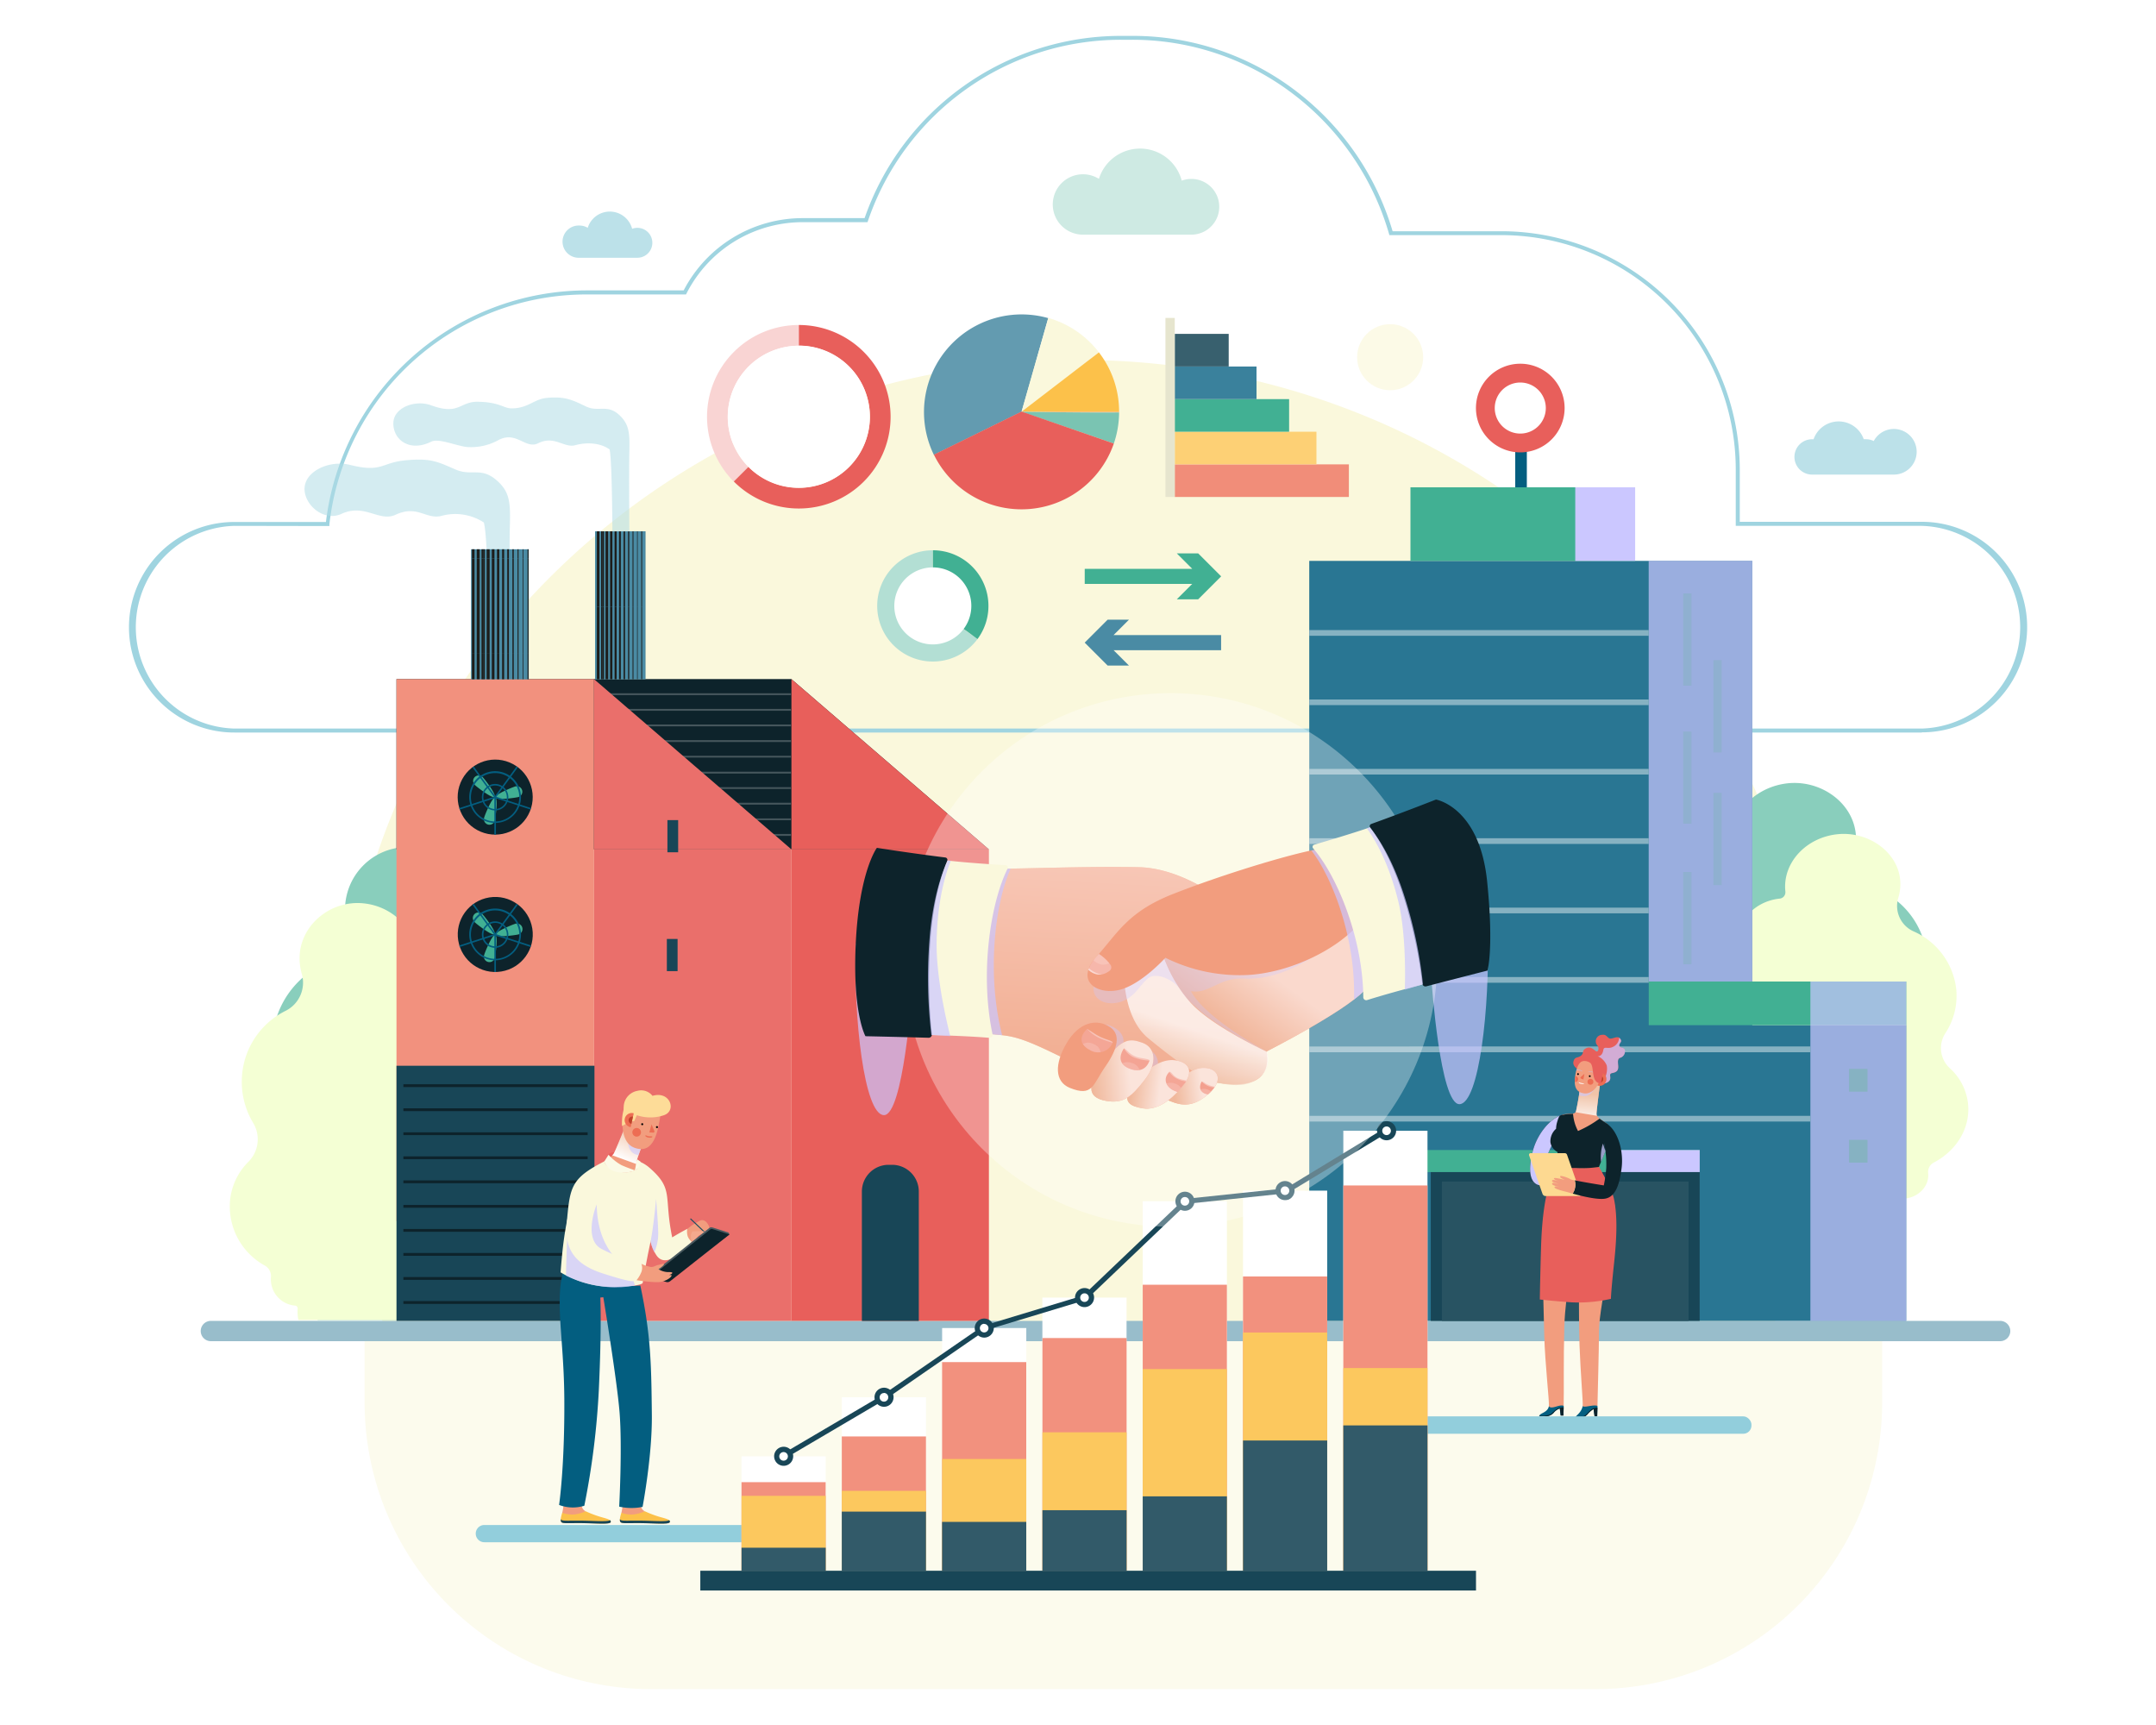 <svg xmlns="http://www.w3.org/2000/svg" xmlns:xlink="http://www.w3.org/1999/xlink" viewBox="0 0 500 400"><defs><style>.cls-1{mask:url(#mask);filter:url(#luminosity-noclip-2);}.cls-2,.cls-34,.cls-36,.cls-38,.cls-39,.cls-43,.cls-46,.cls-47,.cls-48,.cls-50,.cls-60,.cls-61,.cls-62,.cls-63,.cls-64,.cls-67,.cls-68,.cls-69,.cls-8{mix-blend-mode:multiply;}.cls-2{fill:url(#linear-gradient);}.cls-3{isolation:isolate;}.cls-4{fill:#fcfbed;}.cls-5{fill:#faf8dc;}.cls-6{fill:#e2cdaf;}.cls-7{fill:#89cebc;}.cls-8{fill:#f4ffd4;}.cls-9{fill:#98bdcb;}.cls-10{fill:#9fd4e0;}.cls-11{fill:#b1dce6;opacity:0.54;}.cls-12{fill:#0d232b;}.cls-13{fill:#45565c;}.cls-14{fill:#f2917e;}.cls-15{fill:#e85f5b;}.cls-16{fill:#ea6f6b;}.cls-17{fill:#184657;}.cls-18{fill:#41b093;}.cls-19{fill:#035e80;}.cls-20{fill:#4a8ba4;}.cls-21{fill:#1d1d1b;}.cls-22{fill:#639bb0;}.cls-23{fill:#f29d7e;}.cls-24{fill:#fcc14a;}.cls-25{fill:#7ac4b2;}.cls-26{fill:#f9d4d3;}.cls-27,.cls-59{fill:#fff;}.cls-28{fill:#b3dfd4;}.cls-29{fill:#f18d79;}.cls-30{fill:#fdd075;}.cls-31{fill:#3a819c;}.cls-32{fill:#38606e;}.cls-33{fill:#e6e5ce;}.cls-34,.cls-36,.cls-46,.cls-48,.cls-63,.cls-64{fill:#cbc7ff;}.cls-34{opacity:0.7;}.cls-35{fill:#297693;}.cls-37{fill:#285362;}.cls-38,.cls-39{fill:#86b2c2;}.cls-38{opacity:0.53;}.cls-40{fill:#fcfae7;}.cls-41{fill:#bce1e9;}.cls-42{fill:#ceeae3;}.cls-43{fill:url(#linear-gradient-2);}.cls-44{fill:#ed6d53;}.cls-45{fill:#bd422a;}.cls-46{opacity:0.58;}.cls-47{fill:#c3b9dd;}.cls-48{opacity:0.74;}.cls-49{fill:#fdd991;}.cls-50{fill:url(#linear-gradient-3);}.cls-51{fill:#fddc98;}.cls-52{fill:#fbfae6;}.cls-53{fill:#1b4e61;}.cls-54{fill:#f4a98d;}.cls-55{fill:#495a60;}.cls-56{fill:#92cedc;}.cls-57{fill:#fcc85e;}.cls-58{fill:#325a69;}.cls-59{opacity:0.33;}.cls-60{opacity:0.61;fill:url(#linear-gradient-4);}.cls-61{opacity:0.43;fill:url(#linear-gradient-5);}.cls-62{opacity:0.73;fill:url(#linear-gradient-6);}.cls-63{opacity:0.39;}.cls-64{opacity:0.32;}.cls-65{mask:url(#mask-2);}.cls-66{opacity:0.16;fill:url(#linear-gradient-7);}.cls-67,.cls-68,.cls-69{opacity:0.72;}.cls-67{fill:url(#linear-gradient-8);}.cls-68{fill:url(#linear-gradient-9);}.cls-69{fill:url(#linear-gradient-10);}.cls-70,.cls-76{fill:#f8c3b8;}.cls-71{fill:#f6b7ab;}.cls-72{fill:#fad8d1;}.cls-73{fill:#f4a696;}.cls-74{fill:#f4a494;}.cls-75{fill:#f3a08f;}.cls-76{opacity:0.5;}.cls-77{filter:url(#luminosity-noclip);}</style><filter id="luminosity-noclip" x="252.2" y="-8392" width="63.26" height="32766" filterUnits="userSpaceOnUse" color-interpolation-filters="sRGB"><feFlood flood-color="#fff" result="bg"/><feBlend in="SourceGraphic" in2="bg"/></filter><mask id="mask" x="252.2" y="-8392" width="63.26" height="32766" maskUnits="userSpaceOnUse"><g class="cls-77"/></mask><linearGradient id="linear-gradient" x1="271.6" y1="204.7" x2="279.24" y2="212.56" gradientUnits="userSpaceOnUse"><stop offset="0" stop-color="#fff"/><stop offset="1"/></linearGradient><linearGradient id="linear-gradient-2" x1="465.59" y1="320.1" x2="464.95" y2="327.31" gradientTransform="matrix(-0.99, -0.16, -0.16, 0.99, 879.95, 11.19)" gradientUnits="userSpaceOnUse"><stop offset="0" stop-color="#f0c3a8"/><stop offset="1" stop-color="#fff"/></linearGradient><linearGradient id="linear-gradient-3" x1="5823.72" y1="1797.33" x2="5823.02" y2="1805.13" gradientTransform="translate(-4721.93 -3402.6) rotate(19.81)" xlink:href="#linear-gradient-2"/><linearGradient id="linear-gradient-4" x1="282.67" y1="237.78" x2="292.4" y2="224.46" gradientTransform="matrix(1, 0, 0, 1, 0, 0)" xlink:href="#linear-gradient-2"/><linearGradient id="linear-gradient-5" x1="245.38" y1="249.35" x2="248" y2="200.26" gradientTransform="matrix(1, 0, 0, 1, 0, 0)" xlink:href="#linear-gradient-2"/><linearGradient id="linear-gradient-6" x1="272.16" y1="249.85" x2="276.04" y2="238.42" gradientTransform="matrix(1, 0, 0, 1, 0, 0)" xlink:href="#linear-gradient-2"/><filter id="luminosity-noclip-2" x="252.2" y="196.93" width="63.26" height="32.86" filterUnits="userSpaceOnUse" color-interpolation-filters="sRGB"><feFlood flood-color="#fff" result="bg"/><feBlend in="SourceGraphic" in2="bg"/></filter><mask id="mask-2" x="252.2" y="196.93" width="63.26" height="32.86" maskUnits="userSpaceOnUse"><g class="cls-1"><path class="cls-2" d="M305.47,196.93c-6.74,1.24-21.9,5.84-33.35,10.34-10.57,4.14-12.91,9.09-17.85,14.59s-.12,8.76,5,7.75,11-7.52,11-7.52a38.83,38.83,0,0,0,19,4c10.67-.56,21.79-6.62,26.16-12.24Z"/></g></mask><linearGradient id="linear-gradient-7" x1="271.6" y1="204.7" x2="279.24" y2="212.56" gradientUnits="userSpaceOnUse"><stop offset="0" stop-color="#fff"/><stop offset="1" stop-color="#f5d0ba"/></linearGradient><linearGradient id="linear-gradient-8" x1="272.24" y1="252.42" x2="278.68" y2="251.67" gradientTransform="matrix(1, 0, 0, 1, 0, 0)" xlink:href="#linear-gradient-2"/><linearGradient id="linear-gradient-9" x1="262.63" y1="250.72" x2="269.07" y2="251.47" gradientTransform="matrix(1, 0, 0, 1, 0, 0)" xlink:href="#linear-gradient-2"/><linearGradient id="linear-gradient-10" x1="253.23" y1="248.96" x2="261.84" y2="248.21" gradientTransform="matrix(1, 0, 0, 1, 0, 0)" xlink:href="#linear-gradient-2"/></defs><g class="cls-3"><g id="Layer_1" data-name="Layer 1"><path class="cls-4" d="M436.49,309.34v16.11a66.42,66.42,0,0,1-66.22,66.23H150.79a66.42,66.42,0,0,1-66.23-66.23V309.34Z"/><path class="cls-5" d="M411.39,307.15a163,163,0,0,0,10.13-56.69c0-92.24-76.71-167-171.33-167s-171.32,74.77-171.32,167A163,163,0,0,0,89,307.15Z"/><polygon class="cls-6" points="410.3 305.19 414.54 305.19 413.68 284.87 411.33 284.87 410.3 305.19"/><path class="cls-7" d="M384,268.66a8.39,8.39,0,0,1,2.6,7.6,17.29,17.29,0,0,0,.07,6c1.84,9.73,12.28,16.37,22.88,14.56A21,21,0,0,0,423,288.69a5,5,0,0,1,4.27-2,10.69,10.69,0,0,0,2.24-.15c5-.91,8.37-5.38,7.53-10h0a.7.7,0,0,1,.62-.79h.08a6.3,6.3,0,0,0,5.35-7.09v0a2.82,2.82,0,0,1,1.32-2.88c5.44-3.49,8.56-9.66,7.41-16a14.89,14.89,0,0,0-5.22-8.82,7.33,7.33,0,0,1-1.86-9.14A18.26,18.26,0,0,0,446.6,220a19,19,0,0,0-11.85-14.09,7.42,7.42,0,0,1-4.61-8.5,12.44,12.44,0,0,0,.1-5c-1.28-7-8.8-11.89-16.45-10.67-8.13,1.3-13.67,8.5-12.32,15.92v.09a1.62,1.62,0,0,1-1.38,1.85h0c-6.29,1.14-10.55,6.77-9.49,12.57a10.16,10.16,0,0,0,.93,2.68,4.07,4.07,0,0,1-1.62,5.19,9.21,9.21,0,0,0-4.23,9.29,8.62,8.62,0,0,0,.39,1.43,5.48,5.48,0,0,1-1.27,5.65,13.08,13.08,0,0,0-3.46,11.26,12.44,12.44,0,0,0,1.6,4.22,4.5,4.5,0,0,1-.21,4.9,9.23,9.23,0,0,0-1.48,6.82A9.12,9.12,0,0,0,384,268.66Z"/><path class="cls-8" d="M393.31,268.46a7.24,7.24,0,0,1,1.85,6.87,14.83,14.83,0,0,0-.35,5.33c1,8.71,10.09,15.2,19.88,14.23a19.59,19.59,0,0,0,12.82-6.41,4.74,4.74,0,0,1,4-1.53,9.38,9.38,0,0,0,2.05,0c4.62-.5,8-4.25,7.55-8.36h0a.63.63,0,0,1,.61-.66h.08c3.28-.36,5.68-3,5.36-5.94v0a2.47,2.47,0,0,1,1.4-2.46c5.2-2.76,8.46-8,7.84-13.67a13,13,0,0,0-4.16-8.11,6.32,6.32,0,0,1-1.07-8.19,15.84,15.84,0,0,0,2.49-10.32A16.71,16.71,0,0,0,443.85,216a6.45,6.45,0,0,1-3.62-7.79,10.71,10.71,0,0,0,.42-4.38c-.69-6.27-7.22-11-14.27-10.41-7.51.66-13.06,6.69-12.33,13.33v.08a1.47,1.47,0,0,1-1.39,1.55h0c-5.83.64-10.09,5.36-9.52,10.54a8.8,8.8,0,0,0,.67,2.43,3.58,3.58,0,0,1-1.83,4.49,8.18,8.18,0,0,0-4.5,7.95,7.56,7.56,0,0,0,.26,1.29A4.78,4.78,0,0,1,396.2,240a11.49,11.49,0,0,0-3.92,9.74,10.82,10.82,0,0,0,1.17,3.83,3.9,3.9,0,0,1-.52,4.31,8,8,0,0,0-1.82,5.94A7.87,7.87,0,0,0,393.31,268.46Z"/><path class="cls-9" d="M48.91,311H463.85a2.36,2.36,0,0,0,2.36-2.36h0a2.36,2.36,0,0,0-2.36-2.35H48.91a2.36,2.36,0,0,0-2.36,2.35h0A2.36,2.36,0,0,0,48.91,311Z"/><path class="cls-7" d="M65.67,289.33A3.2,3.2,0,0,1,67,292.52v0a6.87,6.87,0,0,0,5.49,7.82h.08a.78.78,0,0,1,.63.88h0a9.28,9.28,0,0,0,.47,4.86h51.41A20.27,20.27,0,0,0,125,301a9.68,9.68,0,0,1,2.67-8.39A10.22,10.22,0,0,0,130.5,287a10.75,10.75,0,0,0-1.52-7.53,5.27,5.27,0,0,1-.21-5.4,14.51,14.51,0,0,0,1.64-4.66A15.16,15.16,0,0,0,126.86,257a6.39,6.39,0,0,1-1.3-6.24,10.33,10.33,0,0,0-3.94-11.84,4.65,4.65,0,0,1-1.67-5.71,11.84,11.84,0,0,0,1-3,12.2,12.2,0,0,0-9.74-13.87h0a1.8,1.8,0,0,1-1.42-2.05l0-.1A15.4,15.4,0,0,0,97.1,196.65a14.5,14.5,0,0,0-16.77,17.27,8.32,8.32,0,0,1-4.73,9.38,20.6,20.6,0,0,0-12.16,15.56,21.44,21.44,0,0,0,1.9,13A8.5,8.5,0,0,1,63.43,262a16.65,16.65,0,0,0-5.35,9.73A17.87,17.87,0,0,0,65.67,289.33Z"/><path class="cls-8" d="M62.83,296.18v0a6.12,6.12,0,0,0,5.5,6.56h.08a.69.69,0,0,1,.63.73h0a8.12,8.12,0,0,0,.17,2.61h47.34c0-.11,0-.21,0-.31a17.52,17.52,0,0,0-.36-5.89,8.43,8.43,0,0,1,1.9-7.58,8.94,8.94,0,0,0,2.26-5.1,9.29,9.29,0,0,0-1.87-6.55,4.56,4.56,0,0,1-.54-4.76,12.45,12.45,0,0,0,1.2-4.22,13.12,13.12,0,0,0-4-10.75,5.54,5.54,0,0,1-1.58-5.43,8.47,8.47,0,0,0,.27-1.42,9.19,9.19,0,0,0-4.61-8.78,4.06,4.06,0,0,1-1.88-5,10.55,10.55,0,0,0,.68-2.68,10.86,10.86,0,0,0-9.76-11.63h0a1.59,1.59,0,0,1-1.42-1.72v-.09c.74-7.32-4.94-14-12.65-14.71-7.24-.69-13.93,4.57-14.65,11.49a12.83,12.83,0,0,0,.44,4.84,7.3,7.3,0,0,1-3.72,8.59A18.33,18.33,0,0,0,56.16,249a18.52,18.52,0,0,0,2.56,11.4,7.36,7.36,0,0,1-1.11,9,14.64,14.64,0,0,0-4.26,8.95,15.66,15.66,0,0,0,8,15.08A2.79,2.79,0,0,1,62.83,296.18Z"/><path class="cls-10" d="M445.68,169.86H54.32a24.41,24.41,0,0,1,0-48.82H75.59a61,61,0,0,1,60.55-53.7h22.41a31.1,31.1,0,0,1,27.67-16.76h14.29A62.94,62.94,0,0,1,260,8.32h2.53a62.3,62.3,0,0,1,38.22,12.94,63.38,63.38,0,0,1,22.21,32.36h25.28a55.3,55.3,0,0,1,55.23,55.23V121h42.24a24.41,24.41,0,0,1,0,48.82ZM54.32,121.94a23.51,23.51,0,0,0,0,47H445.68a23.51,23.51,0,0,0,0-47H402.54V108.85a54.39,54.39,0,0,0-54.33-54.33h-26l-.09-.33a62.51,62.51,0,0,0-22-32.22A61.5,61.5,0,0,0,262.5,9.22H260a62,62,0,0,0-58.71,42l-.11.3H186.22a30.2,30.2,0,0,0-27,16.51l-.13.25h-23a60,60,0,0,0-59.7,53.3l0,.4Z"/><path class="cls-11" d="M70.68,114.09c-.7-4.63,5.61-7.51,10.44-6.3,7.56,1.89,7.2-.52,13-1.06s7.38.34,11.52,2.14c3.71,1.61,5.85-.63,9.45,2.43,3.24,2.75,3.29,5.4,3.15,10.76s0,13.55,0,13.55l-5.17,0s-.09-11.53-.86-14.45a12.12,12.12,0,0,0-9.81-1.54c-3.6.91-5.58-2.61-10.63-.27-3.83,1.79-7.2-2.7-12.6-.18C75.42,120.87,71.22,117.69,70.68,114.09Z"/><polygon class="cls-12" points="91.95 196.96 229.34 196.96 183.54 157.47 91.95 157.47 91.95 196.96"/><path class="cls-13" d="M137.86,160.76h45.57v.43H137.86Zm0,4.05h45.57v-.42H137.86Zm0,3.62h45.57V168H137.86Zm0,3.62h45.57v-.42H137.86Zm0,3.62h45.57v-.42H137.86Zm0,3.28h45.57v.42H137.86Zm0,4h45.57v-.42H137.86Zm0,3.62h45.57v-.42H137.86Zm0,3.62h45.57v-.42H137.86Zm0,3.63h45.57v-.43H137.86Z"/><rect class="cls-14" x="91.95" y="157.47" width="45.8" height="125.67"/><rect class="cls-15" x="183.54" y="196.96" width="45.8" height="109.34" transform="translate(412.88 503.25) rotate(180)"/><rect class="cls-16" x="137.74" y="196.96" width="45.8" height="109.34" transform="translate(321.29 503.25) rotate(180)"/><polygon class="cls-15" points="229.34 196.96 183.54 157.47 183.54 196.96 229.34 196.96"/><polygon class="cls-16" points="183.54 196.96 137.75 157.47 137.75 196.96 183.54 196.96"/><path class="cls-17" d="M199.85,270.1H213a0,0,0,0,1,0,0v30a6.2,6.2,0,0,1-6.2,6.2H206a6.2,6.2,0,0,1-6.2-6.2v-30A0,0,0,0,1,199.85,270.1Z" transform="translate(412.88 576.4) rotate(180)"/><rect class="cls-17" x="154.78" y="190.17" width="2.49" height="7.46" transform="translate(312.05 387.8) rotate(180)"/><rect class="cls-17" x="154.66" y="217.72" width="2.49" height="7.46" transform="translate(311.8 442.91) rotate(180)"/><circle class="cls-12" cx="114.85" cy="184.84" r="8.7" transform="translate(-99.88 220.21) rotate(-67.5)"/><path class="cls-18" d="M110.1,182c.5.5,4.07,3.26,4.57,2.76s-2.25-4.07-2.75-4.57A1.28,1.28,0,1,0,110.1,182Z"/><path class="cls-18" d="M119.55,182.35c-.68.18-4.86,1.89-4.67,2.58s4.65.08,5.34-.11a1.28,1.28,0,0,0-.67-2.47Z"/><path class="cls-18" d="M114.75,190.29c.18-.68.79-5.15.1-5.34s-2.4,4-2.58,4.68a1.28,1.28,0,0,0,2.48.66Z"/><path class="cls-19" d="M114.82,190.83a6,6,0,1,1,6-6A6,6,0,0,1,114.82,190.83Zm0-11.57a5.61,5.61,0,1,0,5.61,5.61A5.61,5.61,0,0,0,114.82,179.26Z"/><path class="cls-19" d="M114.82,187.93a3.07,3.07,0,1,1,3.07-3.06A3.07,3.07,0,0,1,114.82,187.93Zm0-5.78a2.72,2.72,0,1,0,2.72,2.72A2.72,2.72,0,0,0,114.82,182.15Z"/><rect class="cls-19" x="114.65" y="184.87" width="0.36" height="8.68"/><rect class="cls-19" x="106.36" y="186.03" width="8.68" height="0.36" transform="translate(-52.13 43.33) rotate(-18)"/><rect class="cls-19" x="112.1" y="177.02" width="0.36" height="8.67" transform="translate(-85.16 100.63) rotate(-36)"/><rect class="cls-19" x="113.04" y="181.18" width="8.68" height="0.36" transform="translate(-98.34 169.72) rotate(-54)"/><rect class="cls-19" x="118.77" y="181.87" width="0.36" height="8.68" transform="translate(-94.9 241.79) rotate(-72)"/><circle class="cls-12" cx="114.85" cy="216.7" r="8.7" transform="translate(-33.23 21.19) rotate(-9.22)"/><path class="cls-18" d="M110.1,213.85c.5.5,4.07,3.25,4.57,2.75s-2.25-4.07-2.75-4.57a1.29,1.29,0,1,0-1.82,1.82Z"/><path class="cls-18" d="M119.55,214.2c-.68.18-4.86,1.9-4.67,2.58s4.65.08,5.34-.1a1.28,1.28,0,0,0-.67-2.48Z"/><path class="cls-18" d="M114.75,222.15c.18-.69.79-5.16.1-5.34s-2.4,4-2.58,4.67a1.28,1.28,0,0,0,2.48.67Z"/><path class="cls-19" d="M114.82,222.68a6,6,0,1,1,6-6A6,6,0,0,1,114.82,222.68Zm0-11.57a5.61,5.61,0,1,0,5.61,5.61A5.61,5.61,0,0,0,114.82,211.11Z"/><path class="cls-19" d="M114.82,219.79a3.07,3.07,0,1,1,3.07-3.07A3.08,3.08,0,0,1,114.82,219.79Zm0-5.78a2.71,2.71,0,1,0,2.72,2.71A2.71,2.71,0,0,0,114.82,214Z"/><rect class="cls-19" x="114.65" y="216.72" width="0.36" height="8.68"/><rect class="cls-19" x="106.36" y="217.88" width="8.68" height="0.36" transform="translate(-61.98 44.89) rotate(-18)"/><rect class="cls-19" x="112.1" y="208.87" width="0.36" height="8.68" transform="translate(-103.88 106.71) rotate(-36)"/><rect class="cls-19" x="113.04" y="213.03" width="8.68" height="0.36" transform="translate(-124.11 182.86) rotate(-54)"/><rect class="cls-19" x="118.77" y="213.72" width="0.36" height="8.68" transform="translate(-125.2 263.81) rotate(-72)"/><rect class="cls-17" x="91.95" y="247.13" width="45.91" height="59.16" transform="translate(229.81 553.42) rotate(180)"/><rect class="cls-12" x="93.55" y="262.57" width="42.73" height="0.65"/><rect class="cls-12" x="93.55" y="301.7" width="42.73" height="0.65"/><rect class="cls-12" x="93.55" y="268.14" width="42.73" height="0.65"/><rect class="cls-12" x="93.55" y="257" width="42.73" height="0.65"/><rect class="cls-12" x="93.55" y="251.42" width="42.73" height="0.65"/><rect class="cls-12" x="93.55" y="273.72" width="42.73" height="0.65"/><rect class="cls-12" x="93.55" y="279.41" width="42.73" height="0.65"/><rect class="cls-12" x="93.55" y="296.13" width="42.73" height="0.65"/><rect class="cls-12" x="93.55" y="290.55" width="42.73" height="0.65"/><rect class="cls-12" x="93.55" y="284.98" width="42.73" height="0.65"/><rect class="cls-20" x="109.24" y="127.37" width="13.39" height="30.14"/><rect class="cls-21" x="121.23" y="127.37" width="0.15" height="2.13"/><rect class="cls-21" x="120.03" y="127.37" width="0.23" height="2.13"/><rect class="cls-21" x="118.84" y="127.37" width="0.3" height="2.13"/><rect class="cls-21" x="117.64" y="127.37" width="0.38" height="2.13"/><rect class="cls-21" x="116.45" y="127.37" width="0.46" height="2.13"/><rect class="cls-21" x="115.26" y="127.37" width="0.53" height="2.13"/><rect class="cls-21" x="114.06" y="127.37" width="0.61" height="2.13"/><rect class="cls-21" x="112.87" y="127.37" width="0.68" height="2.13"/><rect class="cls-21" x="122.34" y="127.37" width="0.23" height="2.13"/><rect class="cls-21" x="112.05" y="127.37" width="0.38" height="2.13"/><rect class="cls-21" x="121.23" y="129.5" width="0.15" height="21.92"/><rect class="cls-21" x="120.03" y="129.5" width="0.23" height="21.92"/><rect class="cls-21" x="118.84" y="129.5" width="0.3" height="21.92"/><rect class="cls-21" x="117.64" y="129.5" width="0.38" height="21.92"/><rect class="cls-21" x="116.45" y="129.5" width="0.46" height="21.92"/><rect class="cls-21" x="115.26" y="129.5" width="0.53" height="21.92"/><rect class="cls-21" x="114.06" y="129.5" width="0.61" height="21.92"/><rect class="cls-21" x="112.87" y="129.5" width="0.68" height="21.92"/><rect class="cls-21" x="122.34" y="129.5" width="0.23" height="21.92"/><rect class="cls-21" x="112.05" y="129.5" width="0.38" height="21.92"/><rect class="cls-21" x="121.23" y="151.42" width="0.15" height="6.09"/><rect class="cls-21" x="120.03" y="151.42" width="0.23" height="6.09"/><rect class="cls-21" x="118.84" y="151.42" width="0.3" height="6.09"/><rect class="cls-21" x="117.64" y="151.42" width="0.38" height="6.09"/><rect class="cls-21" x="116.45" y="151.42" width="0.46" height="6.09"/><rect class="cls-21" x="115.26" y="151.42" width="0.53" height="6.09"/><rect class="cls-21" x="114.06" y="151.42" width="0.61" height="6.09"/><rect class="cls-21" x="112.87" y="151.42" width="0.68" height="6.09"/><rect class="cls-21" x="122.34" y="151.42" width="0.23" height="6.09"/><rect class="cls-21" x="112.05" y="151.42" width="0.38" height="6.09"/><rect class="cls-21" x="109.44" y="127.37" width="0.61" height="2.13"/><rect class="cls-21" x="110.56" y="127.37" width="0.68" height="2.13"/><rect class="cls-21" x="111.67" y="127.37" width="0.38" height="2.13"/><rect class="cls-21" x="109.44" y="129.5" width="0.61" height="21.92"/><rect class="cls-21" x="110.56" y="129.5" width="0.68" height="21.92"/><rect class="cls-21" x="111.67" y="129.5" width="0.38" height="21.92"/><rect class="cls-21" x="109.44" y="151.42" width="0.61" height="6.09"/><rect class="cls-21" x="110.56" y="151.42" width="0.68" height="6.09"/><rect class="cls-21" x="111.67" y="151.42" width="0.38" height="6.09"/><rect class="cls-20" x="138" y="123.2" width="11.7" height="34.32"/><rect class="cls-21" x="147.75" y="123.2" width="0.13" height="17.53"/><rect class="cls-21" x="146.7" y="123.2" width="0.2" height="17.53"/><rect class="cls-21" x="145.66" y="123.2" width="0.27" height="17.53"/><rect class="cls-21" x="144.62" y="123.2" width="0.33" height="17.53"/><rect class="cls-21" x="143.57" y="123.2" width="0.4" height="17.53"/><rect class="cls-21" x="142.53" y="123.2" width="0.47" height="17.53"/><rect class="cls-21" x="141.49" y="123.2" width="0.53" height="17.53"/><rect class="cls-21" x="140.44" y="123.2" width="0.6" height="17.53"/><rect class="cls-21" x="148.72" y="123.2" width="0.2" height="17.53"/><rect class="cls-21" x="149.7" y="123.2" width="0.01" height="17.53"/><rect class="cls-21" x="139.73" y="123.2" width="0.33" height="17.53"/><rect class="cls-21" x="147.75" y="140.73" width="0.13" height="16.78"/><rect class="cls-21" x="146.7" y="140.73" width="0.2" height="16.78"/><rect class="cls-21" x="145.66" y="140.73" width="0.27" height="16.78"/><rect class="cls-21" x="144.62" y="140.73" width="0.33" height="16.78"/><rect class="cls-21" x="143.57" y="140.73" width="0.4" height="16.78"/><rect class="cls-21" x="142.53" y="140.73" width="0.47" height="16.78"/><rect class="cls-21" x="141.49" y="140.73" width="0.53" height="16.78"/><rect class="cls-21" x="140.44" y="140.73" width="0.6" height="16.78"/><rect class="cls-21" x="148.72" y="140.73" width="0.2" height="16.78"/><rect class="cls-21" x="149.7" y="140.73" width="0.01" height="16.78"/><rect class="cls-21" x="139.73" y="140.73" width="0.33" height="16.78"/><rect class="cls-21" x="138.42" y="123.2" width="0.6" height="17.53"/><rect class="cls-21" x="139.4" y="123.2" width="0.33" height="17.53"/><rect class="cls-21" x="138.42" y="140.73" width="0.6" height="16.78"/><rect class="cls-21" x="139.4" y="140.73" width="0.33" height="16.78"/><path class="cls-11" d="M91.22,98.17c0-3.69,5.09-5.53,8.71-4.2,6.6,2.41,6.63-.87,10.86-.81,5.13.07,6,1.57,7.93,1.54,3.83-.06,5.09-2.13,8-2.42,4.38-.44,6.09.51,9.23,2,2.82,1.31,4.87-.59,7.61,1.9,2.46,2.25,2.49,4.41,2.39,8.77s0,18.27,0,18.27l-3.93,0s-.07-16.62-.65-19c-2-1.47-5.15-1.76-7.88-1s-4.85-2.34-8.68-.44c-2.91,1.46-5-2.86-9.09-.8a13.17,13.17,0,0,1-7.38,1.68c-2.53-.27-6.65-2.11-8.34-1.24C95,104.9,91.2,102,91.22,98.17Z"/><path class="cls-22" d="M243.11,73.72l-6.2,21.76-20.33,10a22.64,22.64,0,0,1,26.53-31.71Z"/><path class="cls-23" d="M236.91,95.48h22.62v.16C252.22,95.72,236.91,95.48,236.91,95.48Z"/><path class="cls-5" d="M254.85,81.71,236.91,95.48l6.2-21.76A22.56,22.56,0,0,1,254.85,81.71Z"/><path class="cls-24" d="M259.53,95.48H236.91l17.94-13.77A22.46,22.46,0,0,1,259.53,95.48Z"/><path class="cls-25" d="M259.53,95.64a22.63,22.63,0,0,1-1.22,7.21l-21.4-7.37S252.22,95.72,259.53,95.64Z"/><path class="cls-15" d="M258.31,102.85a22.64,22.64,0,0,1-41.73,2.58l20.33-10Z"/><path class="cls-26" d="M185.26,75.36v4.81a16.48,16.48,0,0,0-11.67,28.11l-3.41,3.4a21.29,21.29,0,0,1,15.08-36.32Z"/><path class="cls-15" d="M206.54,96.65a21.28,21.28,0,0,1-36.36,15l3.41-3.4a16.48,16.48,0,1,0,11.67-28.11V75.36A21.29,21.29,0,0,1,206.54,96.65Z"/><path class="cls-27" d="M201.73,96.65a16.48,16.48,0,1,1-16.47-16.48A16.47,16.47,0,0,1,201.73,96.65Z"/><path class="cls-28" d="M226.69,148.19a12.9,12.9,0,1,1-10.36-20.59V141l8,5.48Z"/><path class="cls-18" d="M229.23,140.5a12.83,12.83,0,0,1-2.54,7.69l-2.34-1.74-8-5.48V127.6A12.89,12.89,0,0,1,229.23,140.5Z"/><path class="cls-27" d="M225.26,140.5a8.93,8.93,0,1,1-8.93-8.93A8.91,8.91,0,0,1,225.26,140.5Z"/><rect class="cls-29" x="272.44" y="107.68" width="40.38" height="7.56"/><rect class="cls-30" x="272.44" y="100.11" width="32.86" height="7.56"/><rect class="cls-18" x="272.44" y="92.55" width="26.52" height="7.56"/><rect class="cls-31" x="272.44" y="84.99" width="18.96" height="7.56"/><rect class="cls-32" x="272.44" y="77.42" width="12.51" height="7.56"/><rect class="cls-33" x="270.28" y="73.72" width="2.16" height="41.52"/><polygon class="cls-18" points="283.19 133.64 277.87 128.32 272.91 128.32 276.49 131.9 251.56 131.9 251.56 135.4 276.49 135.4 272.91 138.97 277.87 138.97 283.19 133.66 283.18 133.65 283.19 133.64"/><polygon class="cls-20" points="251.56 149.01 256.88 143.69 261.83 143.69 258.25 147.26 283.19 147.26 283.19 150.77 258.25 150.77 261.83 154.34 256.88 154.34 251.56 149.02 251.56 149.02 251.56 149.01"/><path class="cls-34" d="M198.46,218.72c-.56,17.48,2,39.71,6.51,39.86s6.51-28.52,6.51-28.52Z"/><polygon class="cls-35" points="303.63 130.06 406.37 130.06 406.37 237.72 442.08 237.72 442.08 306.29 303.63 306.29 303.63 130.06"/><rect class="cls-18" x="382.36" y="227.6" width="59.72" height="10.12"/><rect class="cls-34" x="382.36" y="130.06" width="24.02" height="97.54" transform="translate(788.73 357.66) rotate(180)"/><rect class="cls-34" x="419.85" y="227.6" width="22.23" height="78.69"/><rect class="cls-18" x="322.39" y="266.67" width="71.78" height="5.12"/><rect class="cls-36" x="373.4" y="266.67" width="20.78" height="5.12"/><rect class="cls-17" x="331.81" y="271.79" width="62.36" height="34.5"/><rect class="cls-37" x="334.39" y="273.97" width="57.21" height="32.33"/><path class="cls-38" d="M392.27,159h-1.91v-21.4h1.91Zm0,10.63h-1.91V191h1.91Zm0,32.57h-1.91v21.41h1.91Zm7-49.13h-1.91v21.41h1.91Zm0,30.77h-1.91v21.41h1.91Z"/><path class="cls-39" d="M382.36,147.42H303.63V146.1h78.73Zm0,14.78H303.63v1.31h78.73Zm0,16.09H303.63v1.31h78.73Zm0,16.09H303.63v1.31h78.73Zm0,16.09H303.63v1.32h78.73Zm0,16.09H303.63v1.32h78.73Zm37.49,16.1H303.63V244H419.85Zm0,16.09H303.63v1.31H419.85Z"/><path class="cls-39" d="M433.09,253.14h-4.27v-5.28h4.27Zm0,11.17h-4.27v5.28h4.27Z"/><rect class="cls-18" x="327.1" y="113" width="52.1" height="17.06"/><rect class="cls-36" x="365.32" y="113" width="13.89" height="17.06"/><rect class="cls-19" x="351.4" y="102.39" width="2.69" height="10.61"/><path class="cls-15" d="M362.85,94.62a10.28,10.28,0,1,1-10.28-10.28A10.28,10.28,0,0,1,362.85,94.62ZM352.57,88.7a5.92,5.92,0,1,0,5.92,5.92A5.92,5.92,0,0,0,352.57,88.7Z"/><circle class="cls-40" cx="322.39" cy="82.83" r="7.66"/><path class="cls-34" d="M345,216.17c.56,17.48-2,39.72-6.52,39.87S332,227.52,332,227.52Z"/><path class="cls-41" d="M420.25,110.05a4.1,4.1,0,1,1,0-8.2l.34,0a6.16,6.16,0,0,1,11.63,0,4.36,4.36,0,0,1,.51,0,4.08,4.08,0,0,1,1.81.42,5.29,5.29,0,1,1,4.66,7.78Z"/><path class="cls-42" d="M276.26,54.41a6.46,6.46,0,1,0-2.2-12.52,10,10,0,0,0-19.21-.42,7,7,0,1,0-3.56,12.94Z"/><path class="cls-41" d="M147.78,59.77a3.47,3.47,0,1,0-1.18-6.72,5.36,5.36,0,0,0-10.3-.22,3.66,3.66,0,0,0-1.91-.53,3.74,3.74,0,1,0,0,7.47Z"/><path class="cls-23" d="M370.82,308.55c0,4.84-.29,13.94-.35,17.48-1.07.48-3.56.69-3.42,0,.08-1.12-.51-7.72-.74-14-.28-7.72,0-26.06-.3-26.06-.55,0-3,14-3.22,21.52-.23,8.1-.07,15.08-.16,18.55-1.08.56-3.57.73-3.43,0,.12-1.19-.9-10-1.07-16.3-.27-10.55-.67-24.66,0-28.74,1.06-6.31,2.78-8.59,3.06-10.55l9.63.14c.26,1.52,2.23,3.43,3.43,7.86C375.68,283.62,370.88,302.09,370.82,308.55Z"/><path class="cls-19" d="M362.63,326c0,.11,0,.21,0,.31l-.05,1.93h-.64l-.21-1.64a3.11,3.11,0,0,0-1.42,1,2.48,2.48,0,0,1-2.22.79,8,8,0,0,1-1.11,0c0-.73,1.86-.75,2.21-2.24a.37.37,0,0,0,0-.12C359.71,327,361.69,325.53,362.63,326Z"/><path class="cls-12" d="M361.69,326.44c-.86.17-1.59,1.15-2.09,1.5a5.45,5.45,0,0,1-2.62.34.41.41,0,0,0,0,.11,8,8,0,0,0,1.11,0,2.48,2.48,0,0,0,2.22-.79,3.11,3.11,0,0,1,1.42-1l.21,1.64h.64l.05-1.93v0C362.39,326.32,362.08,326.36,361.69,326.44Z"/><path class="cls-19" d="M370.47,326v.31l-.06,2.1h-.61l-.24-1.69a5.64,5.64,0,0,0-1.38,1.19,2.55,2.55,0,0,1-2.19.87,1.29,1.29,0,0,1-.62-.13c.06-.4,1.31-1,1.66-2.53a.37.37,0,0,0,0-.12C367.26,326.55,369.42,325.64,370.47,326Z"/><path class="cls-12" d="M368.18,327.94a5.64,5.64,0,0,1,1.38-1.19l.24,1.69h.61l.06-2.06a5.77,5.77,0,0,0-1,.2c-.66.21-1.27,1.18-1.93,1.66a2.73,2.73,0,0,1-2.08.28.48.48,0,0,0-.08.16,1.29,1.29,0,0,0,.62.13A2.55,2.55,0,0,0,368.18,327.94Z"/><path class="cls-15" d="M370.82,270.59s2.92,4.91,3.45,7.31c.73,3.35.82,7.86.07,14.82s-.75,8.46-.75,8.46a34.27,34.27,0,0,1-9,.82c-4.34-.3-7.49-.67-7.49-.67s.08-5.39.3-12.5,1.13-12.13,1.95-14.15,1.84-4.24,1.84-4.24a47.14,47.14,0,0,0,5.27.42A38.38,38.38,0,0,0,370.82,270.59Z"/><path class="cls-15" d="M375.92,241.2c-.47-1.18-1.39-.51-2.27-.37s-.9-1.05-2.09-.87a1.49,1.49,0,0,0-1.08,2.51c.48.59.14,1.75-.48,1.2-.89-.78-1.53-1-2.35-.5s-.25,1-1,1.62-1.46.15-1.75,1.37c-.22.9.63,1.83,2.27,2.34s2.66,3.45,5,2.73.49-2.18,1.68-2.4,1.5-.68,1.42-1.72-.16-1.64.52-1.84a1.57,1.57,0,0,0,1-1.77c-.23-.69-1-.45-1.26-.88C375.31,242,376.12,241.71,375.92,241.2Z"/><path class="cls-12" d="M358.71,272.67a8.66,8.66,0,0,1,.13-4.7,23.38,23.38,0,0,1,2.83-5.32l.33,0a33.14,33.14,0,0,1,.63-4.21l-.24.06c-3,.83-5.84,4.53-6.85,8.16s-1.12,7.28,1.12,8.09C358.42,275.36,358.71,272.67,358.71,272.67Z"/><path class="cls-36" d="M358.71,272.67a8.66,8.66,0,0,1,.13-4.7,23.38,23.38,0,0,1,2.83-5.32l.33,0a33.14,33.14,0,0,1,.63-4.21l-.24.06c-3,.83-5.84,4.53-6.85,8.16s-1.12,7.28,1.12,8.09C358.42,275.36,358.71,272.67,358.71,272.67Z"/><path class="cls-23" d="M371.72,262.78a7.45,7.45,0,0,1,1.13-2.1c-1.43-.94-2.6-1.58-2.6-2.39s.82-7,.82-7l-4.43-.78a68.31,68.31,0,0,1-1.14,7.13c-.37.89-.76.39-3.1.81a30.11,30.11,0,0,0-.84,4.31,22.83,22.83,0,0,1,3.76.37c1.83.34,4,.35,5.59,1.72C371.14,264.16,371.46,263.48,371.72,262.78Z"/><path class="cls-43" d="M365.38,257.9a1.78,1.78,0,0,0,.12-.24,68.31,68.31,0,0,0,1.14-7.13l4.43.78s-.81,6.07-.82,7a1,1,0,0,0,.11.43Z"/><path class="cls-44" d="M369.49,250a1.54,1.54,0,1,0,1.77-1.27A1.53,1.53,0,0,0,369.49,250Z"/><path class="cls-45" d="M370.2,250.09a.81.81,0,0,0,.67.93.8.8,0,0,0,.94-.67.81.81,0,0,0-.67-.93A.83.83,0,0,0,370.2,250.09Z"/><path class="cls-46" d="M367.51,254.18a2.75,2.75,0,0,1-1.33-.21c.26-1.79.46-3.44.46-3.44l3.6.64C369.83,252.91,368.73,254.14,367.51,254.18Z"/><path class="cls-23" d="M365.35,249.18c-.54,3.06.36,4.09,1.94,4.35s3.29-1.18,3.75-3.31-.05-4-2.24-4.38C366.42,245.45,365.73,247,365.35,249.18Z"/><path class="cls-47" d="M369.84,248.85a3,3,0,0,0-.86-.28,1.62,1.62,0,0,0-.44,0,1.23,1.23,0,0,0-.43.1h0s0,0,0,0,0,0,0,0a1.37,1.37,0,0,1,.93-.19,2.23,2.23,0,0,1,.46.13,1.51,1.51,0,0,1,.22.11l.2.13s0,0,0,0,0,0-.05,0Z"/><path d="M368.48,249.51a.2.2,0,0,0,.17.24.2.2,0,0,0,.24-.17.21.21,0,0,0-.17-.24A.2.2,0,0,0,368.48,249.51Z"/><path class="cls-47" d="M366.83,248.28l-.22-.1a1.43,1.43,0,0,0-.46-.13,1.58,1.58,0,0,0-.53,0s0,.08-.05.13l.12,0a1.63,1.63,0,0,1,.44,0,2.71,2.71,0,0,1,.86.28h0s0,0,0-.05Z"/><path d="M365.75,249.06a.21.21,0,0,0,.41.07.21.21,0,1,0-.41-.07Z"/><path class="cls-44" d="M365.34,249.56h0a9.6,9.6,0,0,0-.09,1.34.67.67,0,0,0,.14-1.34Z"/><circle class="cls-44" cx="368.84" cy="250.85" r="0.68"/><path class="cls-44" d="M367.44,249l-.87.78a.19.19,0,0,0,.05.31l.58.23Z"/><path class="cls-27" d="M366.11,251c0,.08.21.28.57.33s.7,0,.71-.05-.3-.08-.66-.14S366.12,250.88,366.11,251Z"/><path class="cls-12" d="M372.25,264c.16-.4.33-.87.48-1.27.29-.78-.38-1.43.12-2.06-.74-.49-1.41-.9-1.89-1.29a25.46,25.46,0,0,1-5,2.88,10,10,0,0,1-1.15-4c-.37.06-.95,0-1.95.18h0l-.27.05-.21,0v0a3,3,0,0,0-.66.22,3.89,3.89,0,0,0-.5,1.16,6.09,6.09,0,0,0-.35,1.87h0a3.88,3.88,0,0,0-1.31,3.13,3.1,3.1,0,0,0,1.67,2.27l-.55,3a14,14,0,0,0,4.65.7,26.91,26.91,0,0,0,5.47-.24l1.51-3.64-.42-2.71S372.68,264.17,372.25,264Z"/><path class="cls-15" d="M371.27,251.24c-2.55-.14-1.33-4.16-2.6-4.86a2.31,2.31,0,0,0-2.79.26c-.43-.08.8-1.5.8-1.5l5.66.56Z"/><path class="cls-48" d="M376.84,243.5c-.23-.69-1-.45-1.26-.88-.27-.58.54-.91.34-1.42a1.16,1.16,0,0,0-.42-.57,2.46,2.46,0,0,1-1.52,2.16c-1.21.56-2-.33-2.16.74-.29,1.59-1.31,1.37-1.31,1.37a4,4,0,0,1,2.12,2.19,4.88,4.88,0,0,1-.25,2.43,1.61,1.61,0,0,1,.15.95,1.54,1.54,0,0,1-.36.76h0c2.34-.72.49-2.18,1.68-2.4s1.5-.68,1.42-1.72-.16-1.64.52-1.84A1.57,1.57,0,0,0,376.84,243.5Z"/><path class="cls-49" d="M366.25,277.35h-7.8a.78.78,0,0,1-.73-.52l-3.11-8.93a.38.38,0,0,1,.36-.5h7.93a.54.54,0,0,1,.51.36l3.18,9.12A.35.35,0,0,1,366.25,277.35Z"/><path class="cls-12" d="M376.07,270.85c-.48,3.75-1.36,6.56-3.68,7.07-1.77.39-5.65-.58-7.67-1.14a3.75,3.75,0,0,0,.5-3.08c2.31.48,6.72,1.18,6.72,1.18a30.57,30.57,0,0,0,.57-4.07,23.87,23.87,0,0,0-.56-6l-.3-.14a32.69,32.69,0,0,0,1-4.12l.2.15C375.38,262.62,376.54,267.11,376.07,270.85Z"/><path class="cls-23" d="M364.72,276.78l-1.21-.34c-.69-.19-3.14-.74-3-1.15,0-.17.23-.21.5-.15l.71.12c-.42-.09-1.85-.4-1.78-.77s.54-.16,1-.07l.91.17c-.22,0-.71-.17-1.15-.3s-.84-.32-.76-.52.4-.17.79-.08l.87.22c-.54-.15-1.32-.43-1.21-.68s2.27.31,2.48.37c-.12-.06-.78-.38-.9-.47s-.26-.41,0-.46a6.84,6.84,0,0,1,2.39.85c.22.06.5.12.81.18A3.75,3.75,0,0,1,364.72,276.78Z"/><path class="cls-48" d="M371.3,269.44a10.33,10.33,0,0,1,.43-4.26l.6,1.77Z"/><path class="cls-24" d="M144.11,350.78s-.56,1.61-.28,2.05.83.33,4.22.33,7.11.39,7.28-.22-.94-.78-2.61-1.28a24.65,24.65,0,0,1-3.17-1.22Z"/><path class="cls-17" d="M155.17,352.51c-.63.43-4,.1-7.17.1-3.39,0-3.95.11-4.23-.33a0,0,0,0,0,0,0,1,1,0,0,0,.07.58c.28.45.83.33,4.22.33s7.11.39,7.28-.22A.38.38,0,0,0,155.17,352.51Z"/><path class="cls-23" d="M144.39,349.06a12.13,12.13,0,0,1-.28,1.72,6.67,6.67,0,0,0,2.67.41,8.73,8.73,0,0,0,2.77-.75,1.58,1.58,0,0,1-.93-1.38C148.47,347.92,144.39,349.06,144.39,349.06Z"/><path class="cls-24" d="M130.39,350.78s-.55,1.61-.28,2.05.84.33,4.23.33,7.11.39,7.28-.22-1-.78-2.62-1.28a25.38,25.38,0,0,1-3.17-1.22Z"/><path class="cls-17" d="M141.46,352.51c-.64.43-4.05.1-7.18.1-3.39,0-3.94.11-4.22-.33a0,0,0,0,1,0,0,1.11,1.11,0,0,0,.06.58c.28.45.84.33,4.23.33s7.11.39,7.28-.22A.41.41,0,0,0,141.46,352.51Z"/><path class="cls-23" d="M130.68,349.06a11.26,11.26,0,0,1-.29,1.72,6.74,6.74,0,0,0,2.68.41,8.63,8.63,0,0,0,2.76-.75,1.58,1.58,0,0,1-.92-1.38C134.76,347.92,130.68,349.06,130.68,349.06Z"/><path class="cls-15" d="M141.09,267.77c.35-.63,1.53-.61,1.53-.61l-1,1.38Z"/><path class="cls-19" d="M148.5,298.1c2.43,11.4,2.55,18.1,2.67,30,.1,9.54-2.15,21.32-2.15,21.32a12.87,12.87,0,0,1-5.42-.06s.74-13.81.08-21.91-4.15-29-4.15-29Z"/><path class="cls-19" d="M132.55,290.13c-4.89,8.31-1.8,17.26-1.68,34.11.11,15.89-1.21,24.73-1.21,24.73a9,9,0,0,0,5.85.19,182.07,182.07,0,0,0,3.37-26.94c.68-14.66.34-21.34.34-21.34l9.08-1Z"/><path class="cls-5" d="M134.13,274.51c-3,6.61-3.72,15.29-4.12,20.53a23.94,23.94,0,0,0,12.29,3.39c6.81-.17,6.75-.95,6.75-.95s2.33-14.39,4.72-19.65a13.13,13.13,0,0,0-10-3.17A37.56,37.56,0,0,1,134.13,274.51Z"/><path class="cls-34" d="M132.26,279.29c-.87,5.54-1,16.5-1,16.5s7.51,4.06,16,2.29l-1.34-3.88s-7.08-3.09-7.52-14.16C138.2,274.78,132.26,279.29,132.26,279.29Z"/><path class="cls-5" d="M140.21,269.27c-7.6,3.85-8,5.89-8.68,13.24-.42,4.45-.62,9.88,8.06,12.71C147.1,297.67,147,297,147,297l1.32-4a44.16,44.16,0,0,1-8.94-3.46c-4.23-2.42-1-10.28-1-10.28l14-1.25s-3.89,7.25-.19,13c2.56,4,8.25-3.08,8.25-3.08l-1-3s-1.43.71-3.55,2c-2-9.65.48-11.17-5.33-16.2C146.27,267.06,140.21,269.27,140.21,269.27Z"/><path class="cls-23" d="M147.85,271a1.81,1.81,0,0,1-.26-1.36c.08-1.26,2.66-7.26,2.66-7.26l-5-1.76s-2.39,6-2.91,6.92c-.32.57-1.47,1.21-2.17,1.84C140.46,270.93,144.9,273.08,147.85,271Z"/><path class="cls-50" d="M147.58,269.92a1.1,1.1,0,0,1,0-.31c.13-1.25,2.66-7.26,2.66-7.26l-5-1.76s-2.39,6-2.91,6.92a1.19,1.19,0,0,1-.36.38Z"/><path class="cls-46" d="M147.46,267.7a3.24,3.24,0,0,0,.63.16c.72-2.1,1.44-4.05,1.44-4.05l-3.65-1.14C145.28,265,145.75,267.15,147.46,267.7Z"/><path class="cls-23" d="M144.55,258.2c-.43,2.47-.35,6.81,2.49,7.91,4.76,1.83,5.56-4.08,6.12-7.46Z"/><path class="cls-51" d="M144.25,261.11l1.16-.68,1.4-2.68-2-1.26s-.4,1.61-.5,2.5A15.09,15.09,0,0,0,144.25,261.11Z"/><path class="cls-51" d="M151.32,254.11a3.33,3.33,0,0,0-3.5-1.16,3.86,3.86,0,0,0-3.15,4.26,11.84,11.84,0,0,0,2.24,1.13l-.38,1.62h.55l.61-1.36a9.85,9.85,0,0,0,6.28,0C157,257.57,155.39,252.88,151.32,254.11Z"/><path d="M149.17,260.72a.23.23,0,0,1-.26.2.24.24,0,0,1-.2-.27.23.23,0,0,1,.27-.19A.23.23,0,0,1,149.17,260.72Z"/><path d="M152.59,261.39a.23.23,0,0,1-.26.2.24.24,0,0,1-.2-.27.23.23,0,0,1,.27-.19A.23.23,0,0,1,152.59,261.39Z"/><path class="cls-44" d="M148.65,262.51a1,1,0,1,1-1.93-.31,1,1,0,0,1,1.93.31Z"/><path class="cls-44" d="M151.1,260.72l.65,1.55a.26.26,0,0,1-.26.37l-.9-.06Z"/><path class="cls-44" d="M146.27,261.37a1.65,1.65,0,1,1,.69-3.22Z"/><path class="cls-45" d="M146.43,260.61a.87.87,0,0,1,.36-1.7Z"/><path class="cls-52" d="M140.13,269.35l1-1.58a11.45,11.45,0,0,0,3,2.41c1.39.63,3.19,1.22,3.19,1.22a7.71,7.71,0,0,1-4.49.32A3.88,3.88,0,0,1,140.13,269.35Z"/><path class="cls-52" d="M147.22,271.44l.52-2.62.79.53a2.91,2.91,0,0,1-.71,1.65C147.24,271.5,147.22,271.44,147.22,271.44Z"/><path class="cls-34" d="M152.15,278s-.44,5.41-1.26,9.87a8.9,8.9,0,0,0,.85,2.51,10.59,10.59,0,0,0,.91-4.45C152.62,283.42,152.15,278,152.15,278Z"/><path class="cls-44" d="M151.29,263.59c0,.19-.42.28-.87.21s-.79-.28-.76-.47.36.08.81.15S151.32,263.41,151.29,263.59Z"/><path class="cls-23" d="M159.37,285a14,14,0,0,1,3.07-2c1.46-.48,2.23,1.77,2.16,2.08a.5.5,0,0,1-.29.39l-.72-.18s.25.4,0,.61-.93-.22-.93-.22a8.56,8.56,0,0,1-2.26,2.23,2.88,2.88,0,0,1-.93-1.29A3.83,3.83,0,0,1,159.37,285Z"/><rect class="cls-53" x="162.05" y="281.74" width="0.24" height="5.66" transform="translate(-155.7 205.58) rotate(-46.37)"/><path class="cls-54" d="M160.61,285.54c1.07,0,2.71-.19,2.81.16s-.93.48-1.41.86-.59,1-1.61,1.35a4.24,4.24,0,0,1-.17-1.3A1.85,1.85,0,0,1,160.61,285.54Z"/><path class="cls-55" d="M150.7,295.75l13.79-11a.76.76,0,0,1,.71-.13l3.57,1.12a.55.55,0,0,1,.36.38l0,.15L154.88,297Z"/><path class="cls-12" d="M150.81,296.19l13.84-11.05a.64.64,0,0,1,.62-.12l3.9,1.23L155.4,297.1a1,1,0,0,1-.9.17Z"/><path class="cls-23" d="M148.76,293.06a7.83,7.83,0,0,0,2.08.71c.72.11,1.17-.32,1.72-.43,1.25-.26,1.4-.45,1.4-.15s-1.26,1.11-1.26,1.11a4.53,4.53,0,0,0,2,.67c.92,0,1.53,0,1.05.43a2,2,0,0,1-1.29.29,4.94,4.94,0,0,1,1.26,0c.19.1-.39,1-2.2,1.51-1.33.38-5.9-.34-5.9-.34a7.06,7.06,0,0,0,1.16-2A2.87,2.87,0,0,0,148.76,293.06Z"/><rect class="cls-56" x="325.01" y="328.43" width="81.17" height="4.04" rx="1.9"/><path class="cls-56" d="M179.71,357.62H112.33a2,2,0,0,1-2-2h0a2,2,0,0,1,2-2h67.38a2,2,0,0,1,2,2h0A2,2,0,0,1,179.71,357.62Z"/><rect class="cls-27" x="231.92" y="311.64" width="85.69" height="19.52" transform="translate(-46.63 596.16) rotate(-90)"/><rect class="cls-27" x="253.95" y="310.4" width="88.15" height="19.52" transform="translate(-22.13 618.19) rotate(-90)"/><rect class="cls-27" x="270.27" y="303.46" width="102.04" height="19.52" transform="translate(8.07 634.51) rotate(-90)"/><rect class="cls-27" x="219.83" y="322.8" width="63.35" height="19.52" transform="translate(-81.06 584.07) rotate(-90)"/><rect class="cls-27" x="200.11" y="326.34" width="56.28" height="19.52" transform="translate(-107.85 564.34) rotate(-90)"/><rect class="cls-27" x="184.87" y="334.36" width="40.23" height="19.52" transform="translate(-139.13 549.1) rotate(-90)"/><rect class="cls-27" x="168.45" y="341.21" width="26.54" height="19.52" transform="translate(-169.24 532.69) rotate(-90)"/><rect class="cls-14" x="241.6" y="321.31" width="66.33" height="19.52" transform="translate(-56.3 605.84) rotate(-90)"/><rect class="cls-14" x="263.91" y="320.36" width="68.24" height="19.52" transform="translate(-32.09 628.14) rotate(-90)"/><rect class="cls-14" x="276.62" y="309.81" width="89.34" height="19.52" transform="translate(1.72 640.85) rotate(-90)"/><rect class="cls-14" x="224.52" y="327.49" width="53.97" height="19.52" transform="translate(-85.74 588.76) rotate(-90)"/><rect class="cls-14" x="204.05" y="330.28" width="48.39" height="19.52" transform="translate(-111.8 568.29) rotate(-90)"/><rect class="cls-14" x="189.41" y="338.9" width="31.15" height="19.52" transform="translate(-143.68 553.65) rotate(-90)"/><rect class="cls-14" x="171.45" y="344.2" width="20.55" height="19.52" transform="translate(-172.24 535.69) rotate(-90)"/><rect class="cls-57" x="251.39" y="331.1" width="46.76" height="19.52" transform="translate(-66.09 615.62) rotate(-90)"/><rect class="cls-57" x="270.4" y="326.85" width="55.25" height="19.52" transform="translate(-38.58 634.64) rotate(-90)"/><rect class="cls-57" x="297.79" y="330.98" width="47" height="19.52" transform="translate(-19.45 662.02) rotate(-90)"/><rect class="cls-57" x="235.45" y="338.42" width="32.11" height="19.52" transform="translate(-96.67 599.69) rotate(-90)"/><rect class="cls-57" x="215.28" y="341.52" width="25.92" height="19.52" transform="translate(-123.03 579.52) rotate(-90)"/><rect class="cls-57" x="195.72" y="345.21" width="18.53" height="19.52" transform="translate(-149.99 559.95) rotate(-90)"/><rect class="cls-57" x="173.03" y="345.79" width="17.38" height="19.52" transform="translate(-173.82 537.27) rotate(-90)"/><rect class="cls-58" x="266.14" y="345.85" width="17.26" height="19.52" transform="translate(-80.84 630.38) rotate(-90)"/><rect class="cls-58" x="282.92" y="339.38" width="30.21" height="19.52" transform="translate(-51.11 647.16) rotate(-90)"/><rect class="cls-58" x="304.43" y="337.62" width="33.71" height="19.52" transform="translate(-26.09 668.67) rotate(-90)"/><rect class="cls-58" x="244.49" y="347.46" width="14.04" height="19.52" transform="translate(-105.71 608.72) rotate(-90)"/><rect class="cls-58" x="222.58" y="348.81" width="11.33" height="19.52" transform="translate(-130.33 586.81) rotate(-90)"/><rect class="cls-58" x="198.13" y="347.62" width="13.71" height="19.52" transform="translate(-152.4 562.36) rotate(-90)"/><rect class="cls-58" x="179.05" y="351.81" width="5.35" height="19.52" transform="translate(-179.84 543.29) rotate(-90)"/><rect class="cls-17" x="250.07" y="276.58" width="4.58" height="179.89" transform="translate(-114.17 618.88) rotate(-90)"/><path class="cls-17" d="M181.72,338.3a.58.58,0,0,1-.52-.3.6.6,0,0,1,.21-.83l23.25-13.68,23.24-16a.38.38,0,0,1,.17-.08l23.12-7,23.33-22.24a.67.67,0,0,1,.36-.17l23.3-2.45L321,261.68a.6.6,0,0,1,.84.2.61.61,0,0,1-.2.84l-22.92,13.89a.67.67,0,0,1-.25.08l-23.23,2.45-23.28,22.19a.52.52,0,0,1-.25.14l-23.17,7-23.18,16,0,0L182,338.22A.55.55,0,0,1,181.72,338.3Z"/><ellipse class="cls-27" cx="181.72" cy="337.69" rx="1.61" ry="1.6"/><path class="cls-17" d="M181.72,339.9a2.21,2.21,0,1,1,2.23-2.21A2.22,2.22,0,0,1,181.72,339.9Zm0-3.19a1,1,0,1,0,1,1A1,1,0,0,0,181.72,336.71Z"/><path class="cls-27" d="M226.63,308a1.62,1.62,0,1,1,1.61,1.6A1.61,1.61,0,0,1,226.63,308Z"/><path class="cls-17" d="M228.24,310.17a2.21,2.21,0,1,1,2.23-2.21A2.22,2.22,0,0,1,228.24,310.17Zm0-3.2a1,1,0,1,0,1,1A1,1,0,0,0,228.24,307Z"/><path class="cls-27" d="M273.18,278.55a1.61,1.61,0,1,1,1.61,1.6A1.61,1.61,0,0,1,273.18,278.55Z"/><path class="cls-17" d="M274.79,280.76a2.21,2.21,0,1,1,2.22-2.21A2.21,2.21,0,0,1,274.79,280.76Zm0-3.19a1,1,0,1,0,1,1A1,1,0,0,0,274.79,277.57Z"/><path class="cls-27" d="M320,262.2a1.61,1.61,0,1,1,1.61,1.6A1.61,1.61,0,0,1,320,262.2Z"/><path class="cls-17" d="M321.56,264.41a2.21,2.21,0,1,1,2.22-2.21A2.21,2.21,0,0,1,321.56,264.41Zm0-3.2a1,1,0,1,0,1,1A1,1,0,0,0,321.56,261.21Z"/><path class="cls-27" d="M203.37,324a1.62,1.62,0,0,1,3.23,0,1.62,1.62,0,0,1-3.23,0Z"/><path class="cls-17" d="M205,326.21a2.21,2.21,0,1,1,2.23-2.21A2.22,2.22,0,0,1,205,326.21Zm0-3.19a1,1,0,1,0,1,1A1,1,0,0,0,205,323Z"/><path class="cls-27" d="M249.89,300.89a1.62,1.62,0,0,1,3.23,0,1.62,1.62,0,0,1-3.23,0Z"/><path class="cls-17" d="M251.51,303.1a2.21,2.21,0,1,1,2.22-2.21A2.22,2.22,0,0,1,251.51,303.1Zm0-3.2a1,1,0,1,0,0,2,1,1,0,1,0,0-2Z"/><path class="cls-27" d="M296.42,276.08a1.61,1.61,0,1,1,1.61,1.6A1.6,1.6,0,0,1,296.42,276.08Z"/><path class="cls-17" d="M298,278.29a2.21,2.21,0,1,1,2.22-2.21A2.21,2.21,0,0,1,298,278.29Zm0-3.19a1,1,0,1,0,1,1A1,1,0,0,0,298,275.1Z"/><circle class="cls-59" cx="271.47" cy="222.59" r="61.86"/><path class="cls-23" d="M267.07,221.08s4.49,12.91,11.23,17.85,15.42,4.9,15.42,4.9,18-9.17,22.64-14.11c0,0,3.48-11.34-1.34-19.87S267.07,221.08,267.07,221.08Z"/><path class="cls-60" d="M267.07,221.08s4.49,12.91,11.23,17.85,15.42,4.9,15.42,4.9,18-9.17,22.64-14.11c0,0,3.48-11.34-1.34-19.87S267.07,221.08,267.07,221.08Z"/><path class="cls-23" d="M203.14,198.17s-4.11,7.41-4.46,20.89c-.33,13,3.26,19.83,3.26,19.83s23.06.08,31.44,1.28,18.87,10,31.44,11.15,16.1-.56,16.1-.56,7.28,1.85,10.8-.6c3-2.1,2-6.33,2-6.33s-13-6-17.78-11.52a32.93,32.93,0,0,1-6.51-11.68l14-11.9s-9.32-7.42-19.31-7.64-22.45.22-30.32.34S203.14,198.17,203.14,198.17Z"/><path class="cls-61" d="M203.14,198.17s-4.11,7.41-4.46,20.89c-.33,13,3.26,19.83,3.26,19.83s23.06.08,31.44,1.28,18.87,10,31.44,11.15,16-.56,16-.56,6.85,1.91,10.71-.49c3.31-2.06,2.17-6.44,2.17-6.44s-13-6-17.78-11.52a32.93,32.93,0,0,1-6.51-11.68l14-11.9s-9.32-7.42-19.31-7.64-22.45.22-30.32.34S203.14,198.17,203.14,198.17Z"/><path class="cls-62" d="M291.72,250.16a5.25,5.25,0,0,0,2-6.33s-13-6-17.78-11.52a32.93,32.93,0,0,1-6.51-11.68l.36-.31-.63-.59-8.46,2.47s-1.27,13,5.69,18.64c5.46,4.46,11,8.7,15.8,10.22C284.29,251.4,288.46,252.49,291.72,250.16Z"/><path class="cls-63" d="M280.28,252.46c.18-.56.35-1.13.5-1.7l-.23-.07a6.21,6.21,0,0,0-4.1.6c.24-1.57-1-2.66-2.94-3.14a8,8,0,0,0-5.51,1c1.18-2.54.48-4.8-1.59-5.8s-3.78-1.45-6.57.82c1.09-2.21,1-4-.63-5.34-2.71-2.16-6.91-2-10.47,3a12.82,12.82,0,0,0-2.47,5.39c5.34,2.55,11.22,5.14,17.65,5.75,12.58,1.2,16.06-.64,16.06-.64A1.52,1.52,0,0,0,280.28,252.46Z"/><path class="cls-64" d="M314.4,212.88l-9.08-15.06c-6.66,1.56-21.58,6.89-32.81,11.93-10.35,4.65-12.45,9.71-17.12,15.44s.75,9,5.5,6.72c2.47-1.18,3.38-3.32,5.28-5s6.09.36,7.43,2.42A16.8,16.8,0,0,0,277,233.2c5.5,5.34,16.77,10.63,16.77,10.63s-14.15-7.56-17.59-14c4.34.74,6.43-3.22,12.35-2.92C299.15,227.46,310.3,218.7,314.4,212.88Z"/><path class="cls-23" d="M305.47,196.93c-6.74,1.24-21.9,5.84-33.35,10.34-10.57,4.14-12.91,9.09-17.85,14.59s-.12,8.76,5,7.75,11-7.52,11-7.52a38.83,38.83,0,0,0,19,4c10.67-.56,21.79-6.62,26.16-12.24Z"/><g class="cls-65"><path class="cls-66" d="M305.47,196.93c-6.74,1.24-21.9,5.84-33.35,10.34-10.57,4.14-12.91,9.09-17.85,14.59s-.12,8.76,5,7.75,11-7.52,11-7.52a38.83,38.83,0,0,0,19,4c10.67-.56,21.79-6.62,26.16-12.24Z"/></g><path class="cls-23" d="M270.59,255c2.84,1.2,5.54,2.17,9.43-1.12s2.47-5.92-.23-6.22-5,1.42-6.51,3.3A32,32,0,0,0,270.59,255Z"/><path class="cls-67" d="M270.59,255c2.84,1.2,5.54,2.17,9.43-1.12s2.47-5.92-.23-6.22-5,1.42-6.51,3.3A32,32,0,0,0,270.59,255Z"/><path class="cls-23" d="M272.53,245.86c3.08.42,4.57,2.47,1.8,5.91s-6.06,5.76-9.28,5.24-3.67-1.5-3.67-2.84S267.07,245.11,272.53,245.86Z"/><path class="cls-68" d="M272.53,245.86c3.08.42,4.57,2.47,1.8,5.91s-6.06,5.76-9.28,5.24-3.67-1.5-3.67-2.84S267.07,245.11,272.53,245.86Z"/><path class="cls-23" d="M256.59,255.29c4,.67,5.84-1,8.91-4.94s2.39-7.49-.53-8.54-4.71-1.12-8.68,4.12S251.65,254.46,256.59,255.29Z"/><path class="cls-69" d="M256.59,255.29c4,.67,5.84-1,8.91-4.94s2.39-7.49-.53-8.54-4.71-1.12-8.68,4.12S251.65,254.46,256.59,255.29Z"/><path class="cls-23" d="M247.23,242.11c3-5.27,7.19-5.91,10.11-4,2.65,1.7,1.94,5-1,9.21s-2.88,7.1-8.24,4.94C244.54,250.8,244.61,246.68,247.23,242.11Z"/><path class="cls-70" d="M252.13,238.59l1.8,1.15a11.49,11.49,0,0,0,2.62,1.25c.81.28,1.62.55,1.48.8s-1.88.82-3.9-.75S252.13,238.59,252.13,238.59Z"/><path class="cls-70" d="M260.67,243.09s.17,0,1,.82a5.36,5.36,0,0,0,2.53,1.33c.94.23,2.52.33,2.39.71s-2.06.41-3.61-.32A5.29,5.29,0,0,1,260.67,243.09Z"/><path class="cls-71" d="M252.4,224.88c1.33,1,2.75,1.81,4.92.24a1,1,0,0,0,.2-1.4,10.25,10.25,0,0,0-2.69-2.5c-.18.22-.37.43-.56.64A8.34,8.34,0,0,0,252.4,224.88Z"/><path class="cls-72" d="M252.53,224.51c-.05.12-.09.25-.13.37a3.86,3.86,0,0,0,3.08,1.09A5.84,5.84,0,0,1,252.53,224.51Z"/><path class="cls-73" d="M252.13,238.59a8.71,8.71,0,0,0,2.75,2.08,22.13,22.13,0,0,0,3.15,1.12,3.64,3.64,0,0,1-5.39,1.63C248.88,241.35,252.13,238.59,252.13,238.59Z"/><path class="cls-70" d="M271.22,248.48s.21,0,.77.65a3.32,3.32,0,0,0,1.63,1.05c.6.19,1.55.37,1.55.37l-.22.3a3.63,3.63,0,0,1-2.53-.63A3.67,3.67,0,0,1,271.22,248.48Z"/><path class="cls-74" d="M260.67,243.09a4.79,4.79,0,0,0,2.8,2.3,12.62,12.62,0,0,0,3.09.56s-.84,3.31-4.6,1.85S260.67,243.09,260.67,243.09Z"/><path class="cls-70" d="M278.69,250.78a1.71,1.71,0,0,1,.79.41,6.4,6.4,0,0,0,2.22.79l-.15.28a4.9,4.9,0,0,1-2.07-.53C278.71,251.25,278.69,250.78,278.69,250.78Z"/><path class="cls-73" d="M274.33,251.77a10.54,10.54,0,0,0,.73-1l-.08,0c-3-.45-3.76-2.24-3.76-2.24-1.68,1.62-.84,3.7,1.46,4.54a1.83,1.83,0,0,0,.46.12C273.54,252.71,273.94,252.25,274.33,251.77Z"/><path class="cls-75" d="M281.62,252.16a4.35,4.35,0,0,1-2.93-1.38s-1.18,1.85.62,2.75a2.54,2.54,0,0,0,.84.22A8.74,8.74,0,0,0,281.62,252.16Z"/><path class="cls-70" d="M257.22,223.35a9.61,9.61,0,0,0-2.39-2.13c-.18.22-.37.43-.56.64s-.46.54-.66.8a3.09,3.09,0,0,0,1,.72A2.81,2.81,0,0,0,257.22,223.35Z"/><path class="cls-76" d="M253.59,242.09a2.52,2.52,0,0,0-2.45,0,3.83,3.83,0,0,0,1.5,1.31,4.16,4.16,0,0,0,2.59.6A2.41,2.41,0,0,0,253.59,242.09Z"/><path class="cls-76" d="M260.25,246.57A3.38,3.38,0,0,0,262,247.8a4.37,4.37,0,0,0,2.29.33,2.54,2.54,0,0,0-1.82-1.64A2.81,2.81,0,0,0,260.25,246.57Z"/><path class="cls-76" d="M272.44,251.25a2.8,2.8,0,0,0-1.9,0,3.63,3.63,0,0,0,2.14,1.77,1.83,1.83,0,0,0,.46.12c.26-.28.52-.57.78-.88A2.9,2.9,0,0,0,272.44,251.25Z"/><path class="cls-76" d="M278.42,252.64a1.73,1.73,0,0,0,.89.89,2.54,2.54,0,0,0,.84.22c.25-.22.47-.43.68-.64a2.39,2.39,0,0,0-1.05-.55A2.18,2.18,0,0,0,278.42,252.64Z"/><path class="cls-34" d="M234.33,201.42h-.5a131.18,131.18,0,0,1-13.6-1c-1.33,3.35-3,9.37-3.35,18.57a114.07,114.07,0,0,0,1.1,20.21c5.34.17,10.82.43,14.4.86a.51.51,0,0,0,0-.13c-3.61-14.14-1.61-30.57,2-38.47Z"/><path class="cls-5" d="M233.2,200.62c-2.36-.14-9-.55-13.46-1.08-1.47,3.24-3.52,9.26-4.21,18.7A112.26,112.26,0,0,0,216,240c4.62.13,9.54.33,13.4.65a.72.72,0,0,0,.77-.86c-3-14.27-.39-30.61,3.5-38.36A.55.55,0,0,0,233.2,200.62Z"/><path class="cls-12" d="M215.75,218.23c.65-9.12,2.49-15.15,3.93-18.63a.56.56,0,0,0-.44-.76c-8.06-1-15.88-2.24-15.88-2.24s-4.09,5.4-4.9,22.12c-.79,16.28,2.25,21.56,2.25,21.56s7.56.16,14.64.36a.75.75,0,0,0,.76-.84A121.74,121.74,0,0,1,215.75,218.23Z"/><path class="cls-34" d="M217.21,218.46c.15-9.05,1.86-15.38,3.3-18.87-.55-.05-.26,0-.77-.05-1.47,3.24-3.52,9.26-4.21,18.7A112.26,112.26,0,0,0,216,240c.59,0,3.76.23,4.37.25C220.37,240.16,217.06,227.81,217.21,218.46Z"/><path class="cls-34" d="M314,231.77a18.69,18.69,0,0,0,2.32-2.05s3.48-11.34-1.34-19.87a4.31,4.31,0,0,0-3-1.89l-6.5-11-1.34.27C309.22,203.81,314.49,218.18,314,231.77Z"/><path class="cls-5" d="M304.81,195.86c2.26-.66,8.64-2.54,12.87-4,2.13,2.65,5.42,7.74,8.11,16.28A100.75,100.75,0,0,1,330,228.25c-4.47,1.17-9.22,2.48-12.91,3.64a.69.69,0,0,1-.93-.62c-.09-13.85-6.18-28.31-11.64-34.57A.52.52,0,0,1,304.81,195.86Z"/><path class="cls-12" d="M325.57,208.14c-2.58-8.26-5.67-13.4-7.82-16.27a.53.53,0,0,1,.27-.81c7.64-2.75,15-5.66,15-5.66s10.13,1.71,11.87,19.06c1.58,15.61.07,20.6.07,20.6s-7.34,1.87-14.18,3.65a.74.74,0,0,1-.93-.6A108.58,108.58,0,0,0,325.57,208.14Z"/><path class="cls-34" d="M324.2,208.69c-2.08-8.32-5.1-13.76-7.25-16.65.52-.17.25,0,.73-.22,2.13,2.65,5.42,7.74,8.11,16.28A100.75,100.75,0,0,1,330,228.25c-.57.15-3.62,1.07-4.2,1.23C325.77,229.41,326.35,217.28,324.2,208.69Z"/></g></g></svg>